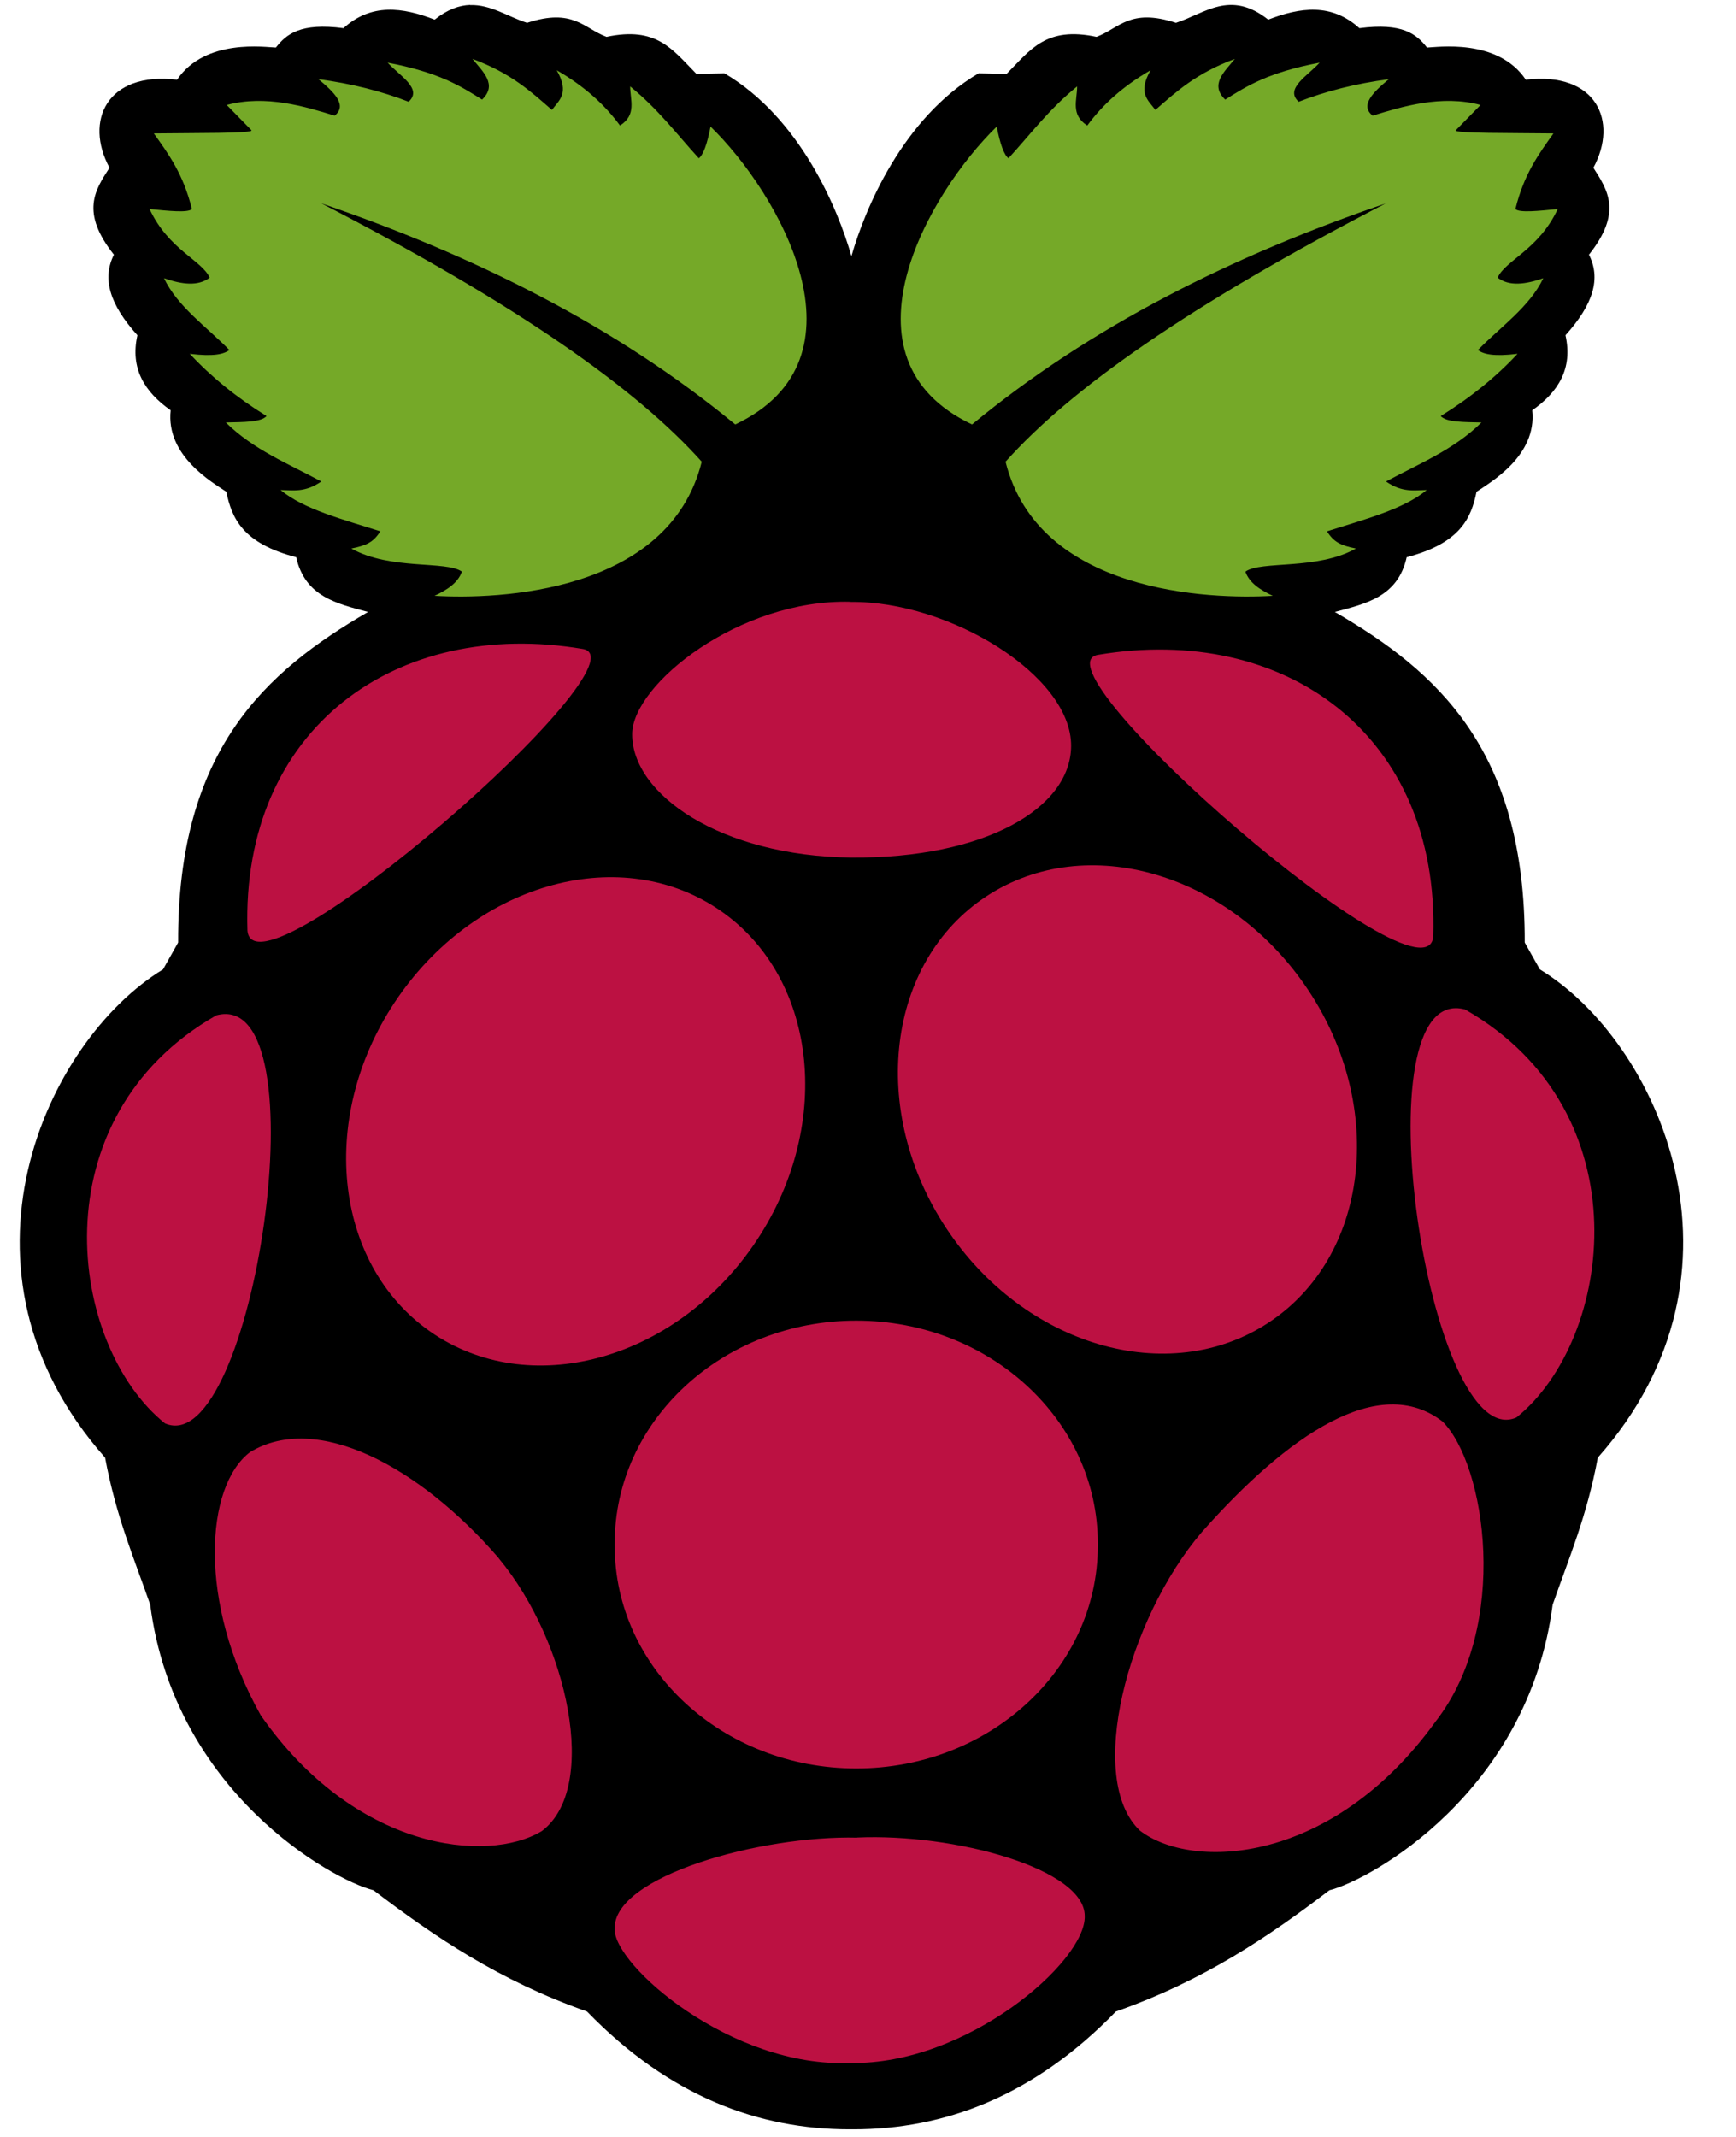 <?xml version="1.0" encoding="utf-8"?>
<!-- Generated by IcoMoon.io -->
<!DOCTYPE svg PUBLIC "-//W3C//DTD SVG 1.1//EN" "http://www.w3.org/Graphics/SVG/1.1/DTD/svg11.dtd">
<svg version="1.1" xmlns="http://www.w3.org/2000/svg" xmlns:xlink="http://www.w3.org/1999/xlink" width="13" height="16" viewBox="0 0 13 16">
<path fill="rgb(0, 0, 0)" d="M3.52 0.037c-0.080 0.003-0.167 0.032-0.265 0.11-0.241-0.093-0.474-0.125-0.683 0.064-0.322-0.042-0.427 0.044-0.506 0.145-0.071-0.001-0.529-0.073-0.74 0.241-0.528-0.063-0.695 0.311-0.506 0.659-0.108 0.167-0.22 0.332 0.033 0.651-0.089 0.177-0.034 0.37 0.176 0.603-0.056 0.249 0.054 0.425 0.249 0.562-0.037 0.341 0.313 0.54 0.417 0.61 0.040 0.199 0.124 0.387 0.523 0.49 0.066 0.296 0.306 0.348 0.538 0.41-0.768 0.446-1.427 1.034-1.422 2.475l-0.113 0.201c-0.881 0.536-1.673 2.257-0.434 3.656 0.081 0.438 0.217 0.753 0.338 1.101 0.181 1.403 1.36 2.060 1.672 2.138 0.456 0.347 0.942 0.677 1.599 0.908 0.619 0.639 1.291 0.882 1.965 0.882 0.010 0 0.020 0 0.030 0 0.675 0 1.346-0.243 1.965-0.882 0.657-0.231 1.143-0.56 1.599-0.908 0.311-0.078 1.491-0.735 1.672-2.138 0.121-0.348 0.257-0.663 0.338-1.101 1.239-1.399 0.447-3.121-0.434-3.656l-0.113-0.201c0.004-1.441-0.654-2.029-1.422-2.475 0.232-0.062 0.472-0.113 0.538-0.41 0.399-0.104 0.483-0.291 0.523-0.49 0.104-0.071 0.454-0.269 0.417-0.61 0.196-0.137 0.305-0.313 0.249-0.562 0.21-0.233 0.266-0.425 0.176-0.603 0.252-0.318 0.14-0.483 0.033-0.651 0.189-0.348 0.022-0.722-0.506-0.659-0.21-0.314-0.669-0.242-0.74-0.241-0.079-0.101-0.184-0.187-0.506-0.145-0.209-0.189-0.442-0.157-0.683-0.064-0.286-0.226-0.475-0.045-0.691 0.024-0.346-0.113-0.425 0.042-0.595 0.105-0.377-0.080-0.492 0.094-0.673 0.277l-0.21-0.004c-0.569 0.335-0.852 1.018-0.952 1.369-0.1-0.351-0.382-1.034-0.951-1.369l-0.21 0.004c-0.181-0.183-0.296-0.357-0.673-0.277-0.17-0.063-0.249-0.218-0.595-0.105-0.142-0.045-0.272-0.138-0.426-0.133z"></path>
<path fill="rgb(117, 169, 40)" d="M2.386 1.512c1.51 0.778 2.388 1.408 2.869 1.945-0.246 0.987-1.531 1.032-2.001 1.004 0.096-0.045 0.176-0.098 0.205-0.181-0.118-0.084-0.536-0.009-0.828-0.173 0.112-0.023 0.165-0.046 0.217-0.129-0.276-0.088-0.573-0.164-0.747-0.309 0.094 0.001 0.182 0.021 0.305-0.064-0.247-0.133-0.51-0.239-0.715-0.442 0.128-0.003 0.265-0.001 0.305-0.048-0.226-0.14-0.417-0.296-0.575-0.466 0.179 0.022 0.254 0.003 0.297-0.028-0.171-0.175-0.387-0.323-0.49-0.538 0.133 0.046 0.254 0.063 0.342-0.004-0.058-0.131-0.307-0.208-0.45-0.514 0.14 0.014 0.288 0.030 0.317 0-0.065-0.264-0.176-0.413-0.285-0.566 0.299-0.004 0.752 0.001 0.731-0.024l-0.185-0.189c0.292-0.079 0.591 0.013 0.808 0.080 0.097-0.077-0.002-0.174-0.121-0.273 0.248 0.033 0.472 0.090 0.675 0.169 0.108-0.098-0.070-0.196-0.157-0.293 0.383 0.073 0.546 0.175 0.707 0.277 0.117-0.112 0.007-0.208-0.072-0.305 0.289 0.107 0.438 0.245 0.595 0.382 0.053-0.072 0.135-0.124 0.036-0.297 0.205 0.118 0.36 0.258 0.474 0.414 0.127-0.081 0.076-0.191 0.076-0.293 0.213 0.173 0.349 0.358 0.514 0.538 0.033-0.024 0.063-0.107 0.088-0.237 0.509 0.494 1.228 1.737 0.185 2.23-0.888-0.732-1.948-1.264-3.122-1.663z"></path>
<path fill="rgb(117, 169, 40)" d="M10.398 1.512c-1.51 0.779-2.388 1.408-2.868 1.945 0.246 0.987 1.531 1.032 2.001 1.004-0.096-0.045-0.176-0.098-0.205-0.181 0.118-0.084 0.536-0.009 0.828-0.173-0.112-0.023-0.165-0.046-0.217-0.129 0.276-0.088 0.573-0.164 0.747-0.309-0.094 0.001-0.182 0.021-0.305-0.064 0.247-0.133 0.51-0.239 0.715-0.442-0.128-0.003-0.265-0.001-0.305-0.048 0.226-0.14 0.417-0.296 0.575-0.466-0.179 0.022-0.254 0.003-0.297-0.028 0.171-0.175 0.387-0.323 0.49-0.538-0.133 0.046-0.254 0.063-0.342-0.004 0.058-0.131 0.307-0.208 0.45-0.514-0.14 0.014-0.288 0.030-0.317 0 0.065-0.264 0.176-0.413 0.285-0.566-0.299-0.004-0.752 0.001-0.731-0.024l0.185-0.189c-0.292-0.079-0.591 0.013-0.808 0.080-0.097-0.077 0.002-0.174 0.121-0.273-0.248 0.033-0.472 0.090-0.675 0.169-0.108-0.098 0.070-0.196 0.157-0.293-0.383 0.073-0.546 0.175-0.707 0.277-0.117-0.112-0.007-0.208 0.072-0.305-0.289 0.107-0.438 0.245-0.595 0.382-0.053-0.072-0.135-0.124-0.036-0.297-0.205 0.118-0.36 0.258-0.474 0.414-0.127-0.081-0.076-0.191-0.076-0.293-0.213 0.173-0.349 0.358-0.514 0.538-0.033-0.024-0.063-0.107-0.088-0.237-0.509 0.494-1.228 1.737-0.185 2.23 0.887-0.732 1.947-1.264 3.122-1.663z"></path>
<path fill="rgb(188, 17, 66)" d="M8.221 11.564c0 0.003 0 0.006 0 0.009 0 0.921-0.81 1.668-1.809 1.668s-1.809-0.747-1.809-1.668c0-0.003 0-0.006 0-0.009s-0-0.005-0-0.008c0-0.921 0.81-1.668 1.809-1.668s1.809 0.747 1.809 1.668c0 0.003-0 0.006-0 0.009z"></path>
<path fill="rgb(188, 17, 66)" d="M5.366 6.799c0.749 0.491 0.885 1.604 0.302 2.486s-1.663 1.199-2.412 0.708c-0.749-0.491-0.885-1.604-0.302-2.486s1.663-1.199 2.412-0.708z"></path>
<path fill="rgb(188, 17, 66)" d="M7.388 6.71c-0.749 0.491-0.885 1.604-0.302 2.486s1.663 1.199 2.412 0.708c0.749-0.491 0.885-1.604 0.302-2.486s-1.663-1.199-2.412-0.708z"></path>
<path fill="rgb(188, 17, 66)" d="M1.62 7.602c0.809-0.217 0.273 3.347-0.385 3.055-0.724-0.582-0.957-2.288 0.385-3.055z"></path>
<path fill="rgb(188, 17, 66)" d="M10.971 7.558c-0.809-0.217-0.273 3.348 0.385 3.055 0.724-0.583 0.957-2.288-0.385-3.055z"></path>
<path fill="rgb(188, 17, 66)" d="M8.222 4.903c1.396-0.236 2.558 0.594 2.511 2.108-0.046 0.58-3.026-2.022-2.511-2.108z"></path>
<path fill="rgb(188, 17, 66)" d="M4.364 4.859c-1.396-0.236-2.558 0.594-2.511 2.108 0.046 0.58 3.026-2.022 2.511-2.108z"></path>
<path fill="rgb(188, 17, 66)" d="M6.369 4.506c-0.833-0.022-1.633 0.619-1.635 0.99-0.002 0.451 0.659 0.913 1.641 0.925 1.003 0.007 1.643-0.37 1.646-0.835 0.004-0.528-0.912-1.087-1.651-1.079z"></path>
<path fill="rgb(188, 17, 66)" d="M6.42 13.758c0.727-0.032 1.702 0.234 1.703 0.587 0.012 0.342-0.884 1.116-1.752 1.101-0.898 0.039-1.779-0.736-1.768-1.004-0.013-0.394 1.094-0.701 1.816-0.683z"></path>
<path fill="rgb(188, 17, 66)" d="M3.736 11.669c0.517 0.623 0.753 1.718 0.321 2.041-0.408 0.246-1.4 0.145-2.105-0.868-0.475-0.85-0.414-1.715-0.080-1.969 0.499-0.304 1.271 0.107 1.864 0.795z"></path>
<path fill="rgb(188, 17, 66)" d="M9 11.471c-0.56 0.656-0.871 1.851-0.463 2.236 0.39 0.299 1.438 0.257 2.213-0.817 0.562-0.721 0.374-1.926 0.053-2.246-0.477-0.369-1.162 0.103-1.802 0.826z"></path>
</svg>
